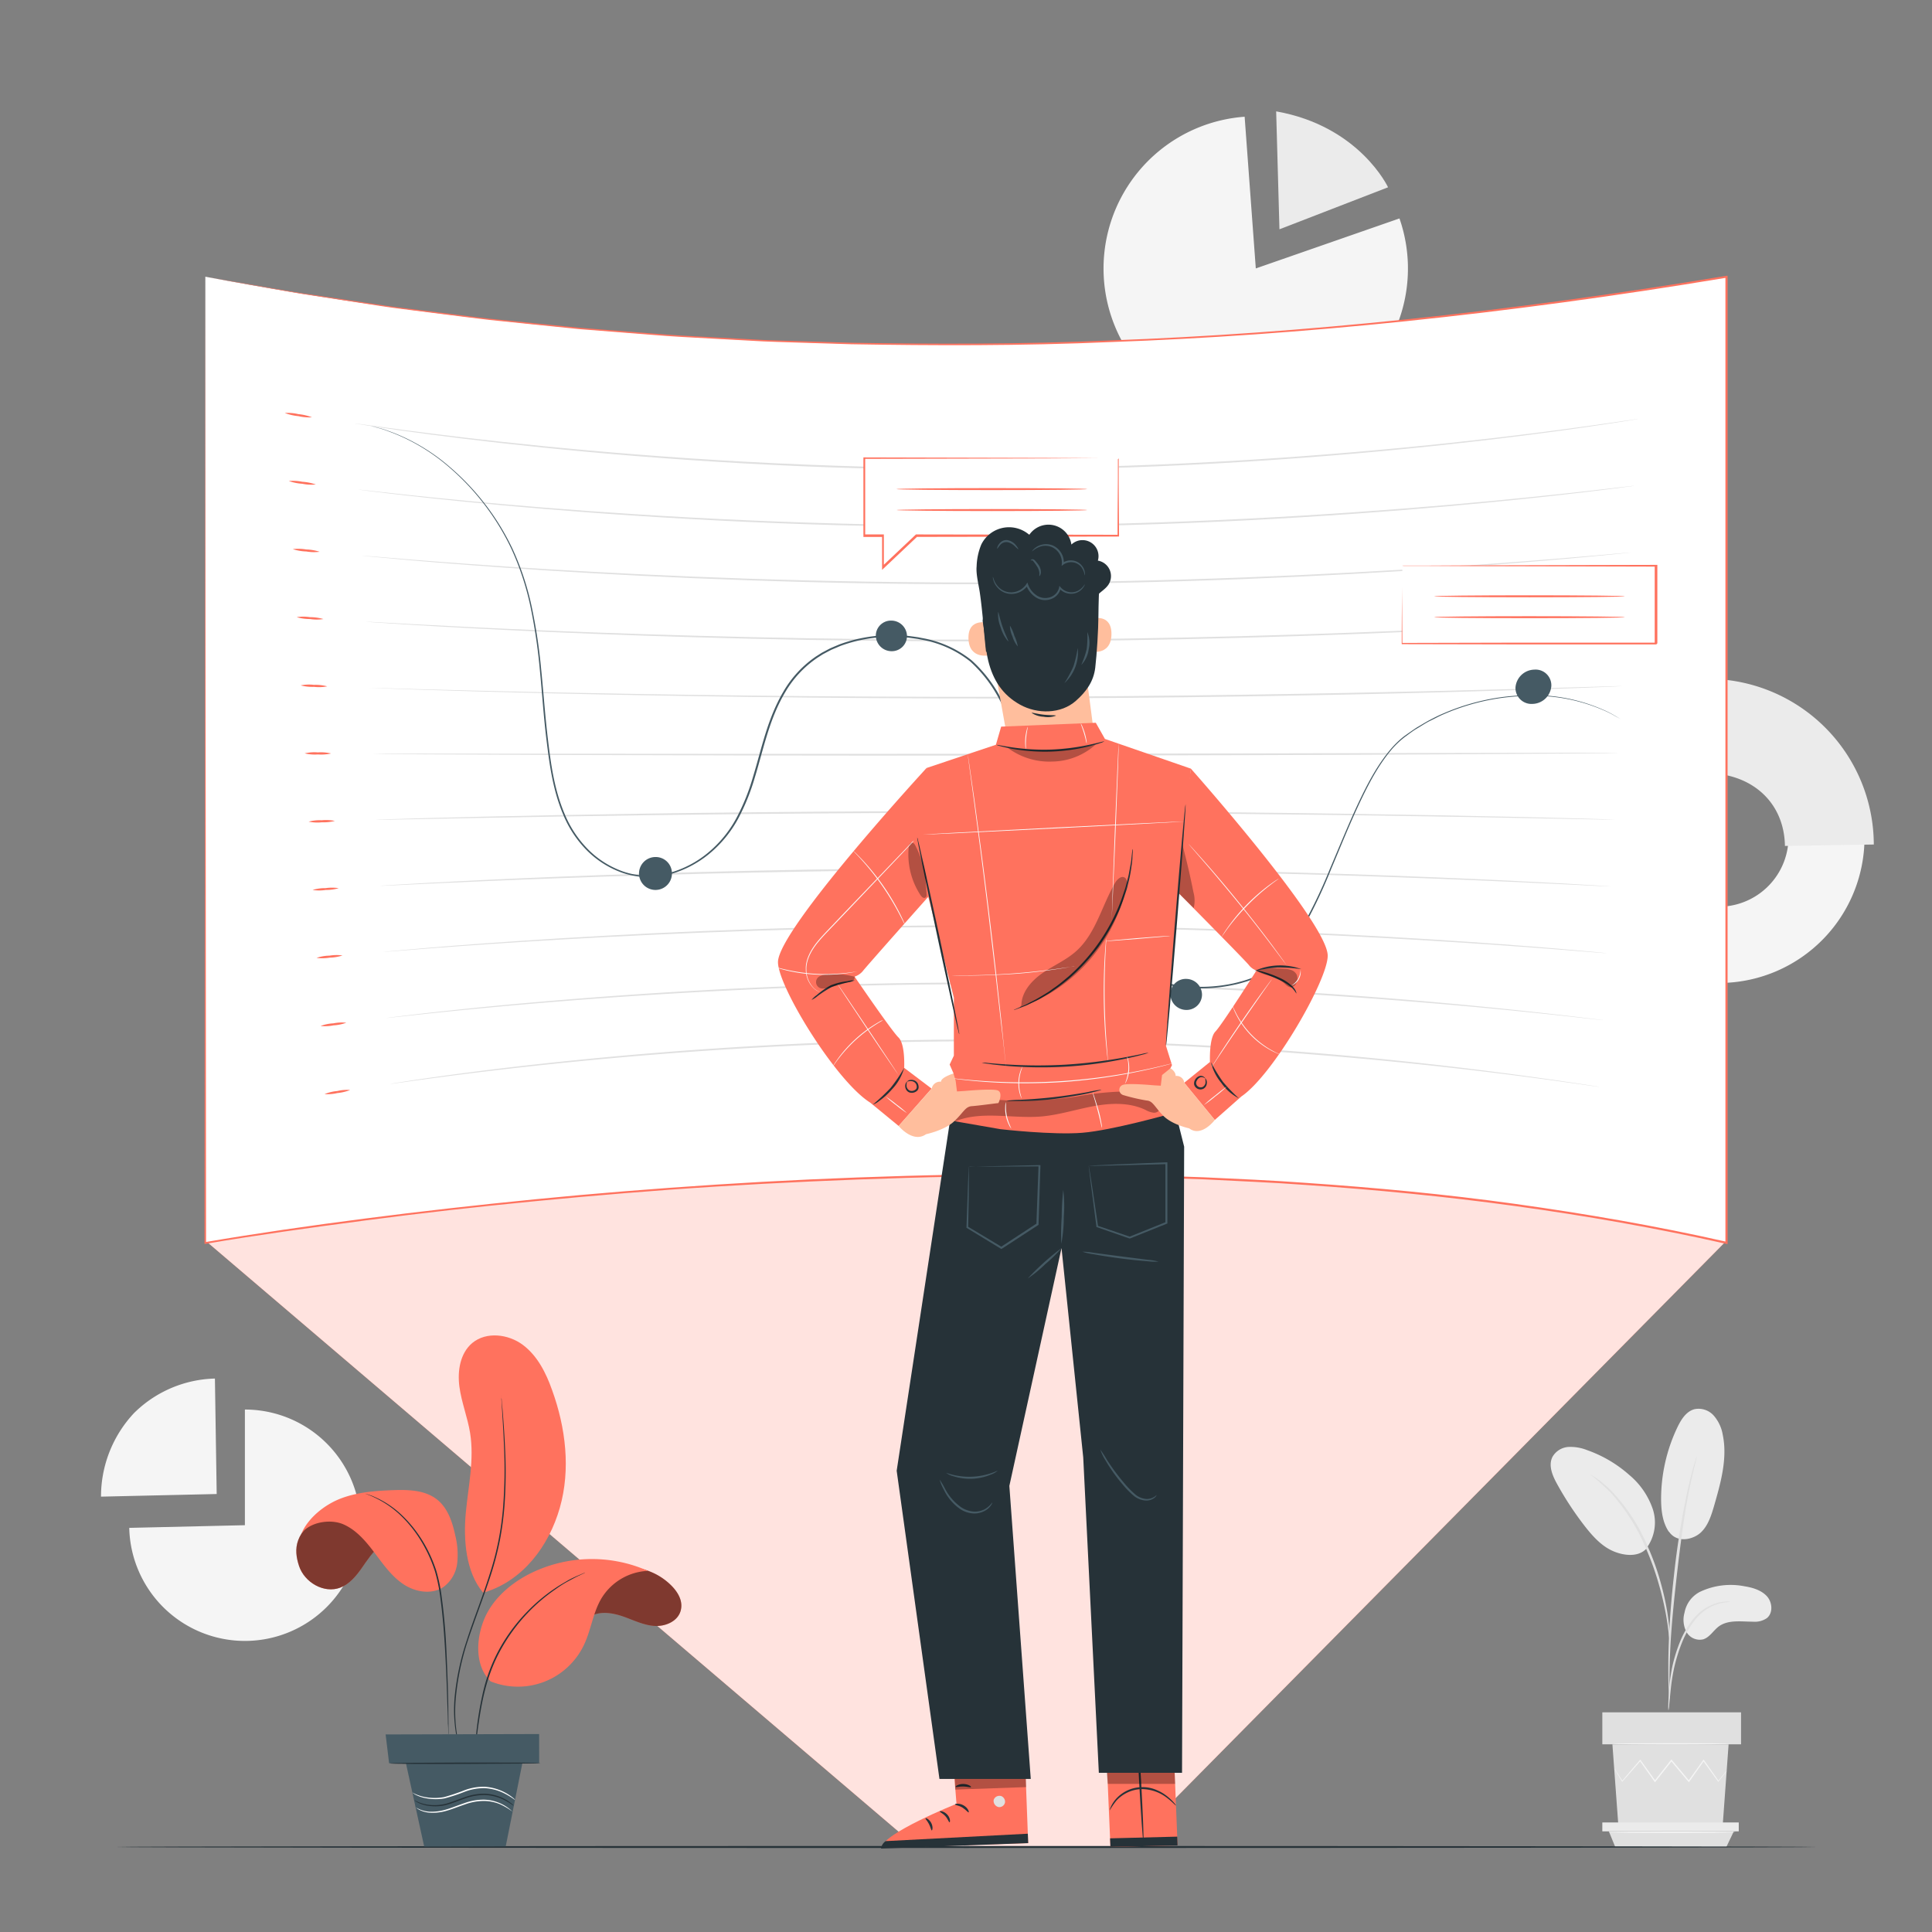 <svg xmlns="http://www.w3.org/2000/svg" viewBox="0 0 500 500"><rect x="0" y="0" width="500" height="500" fill="#808080" stroke="none"/><g id="freepik--background-complete--inject-106"><path d="M325,69.47l37.18-12.94a39.39,39.39,0,1,1-40.07-26.32Z" style="fill:#f5f5f5"></path><path d="M330.27,28.82l.85,30.52,28.11-10.87S351.86,32.64,330.27,28.82Z" style="fill:#ebebeb"></path><path d="M63.38,394.72V364.79a29.94,29.94,0,1,1-29.93,30.62Z" style="fill:#f5f5f5"></path><path d="M56.08,386.65l-29.94.68a31.62,31.62,0,0,1,8.48-21.56,30.8,30.8,0,0,1,21-9Z" style="fill:#f5f5f5"></path><path d="M440,411.94a18.57,18.57,0,0,1,11.54-1.4c2.1.34,4.28,1,5.71,2.54s1.69,4.35,0,5.7a5.5,5.5,0,0,1-3.59.91c-3.05,0-6.44-.57-8.88,1.26-1.39,1.05-2.31,2.79-4,3.31a3.94,3.94,0,0,1-4.33-1.93,6.74,6.74,0,0,1-.49-5A7.57,7.57,0,0,1,440,411.94Z" style="fill:#ebebeb"></path><path d="M431.94,396.41c2.14,3.07,6.32,2,8.25.18s2.75-4.58,3.5-7.17c1.7-5.91,3.41-12.11,2.15-18.13a10.07,10.07,0,0,0-2.32-4.93,5.26,5.26,0,0,0-5-1.66c-2.11.56-3.41,2.62-4.36,4.58a43.16,43.16,0,0,0-4.27,18.55c0,3,.34,6.12,2,8.58" style="fill:#ebebeb"></path><path d="M426,400.81a11.17,11.17,0,0,0,1.74-10.26,19.83,19.83,0,0,0-6.08-8.83,32.86,32.86,0,0,0-10.89-6.42,11.67,11.67,0,0,0-4.9-.83A5.15,5.15,0,0,0,401.8,377c-1.15,2.19-.05,4.84,1.14,7a83.48,83.48,0,0,0,7.15,10.9c2.15,2.76,4.6,5.49,7.87,6.73s6.66,1.11,8.39-1.16" style="fill:#ebebeb"></path><path d="M431.79,442.67a6.65,6.65,0,0,0,.2-1.4c.09-1,.22-2.28.37-3.8a54.34,54.34,0,0,1,.85-5.58,43,43,0,0,1,2-6.58,24.24,24.24,0,0,1,3.36-5.95,12.61,12.61,0,0,1,4.25-3.54,11.74,11.74,0,0,1,3.58-1.11,6.62,6.62,0,0,0,1.39-.2,6.22,6.22,0,0,0-1.42,0,10.66,10.66,0,0,0-3.73,1,12.52,12.52,0,0,0-4.48,3.56,23.52,23.52,0,0,0-3.48,6.08,40.26,40.26,0,0,0-2,6.69,48.28,48.28,0,0,0-.74,5.64c-.12,1.62-.17,2.93-.19,3.83A6.49,6.49,0,0,0,431.79,442.67Z" style="fill:#e0e0e0"></path><path d="M432.05,439.74a2.27,2.27,0,0,0,0-.64v-1.85c0-1.61,0-3.93.08-6.8.14-5.73.63-11.9,1.59-20.6.9-8.18,2.11-17.71,3.39-23.9.28-1.4.55-2.67.81-3.78s.46-2.07.67-2.85.32-1.32.43-1.79a2.84,2.84,0,0,0,.11-.64,2.72,2.72,0,0,0-.22.6l-.54,1.78c-.24.76-.48,1.72-.76,2.82s-.6,2.37-.9,3.78A210.91,210.91,0,0,0,433.19,408c-1,8.72-1.39,16.66-1.43,22.41,0,2.87,0,5.2.1,6.8.05.75.09,1.36.12,1.85A3,3,0,0,0,432.05,439.74Z" style="fill:#e0e0e0"></path><path d="M432.09,424.43a11.43,11.43,0,0,0,0-1.93c-.07-1.24-.24-3-.59-5.23a69.38,69.38,0,0,0-1.7-7.63,64.72,64.72,0,0,0-3.19-9,48.16,48.16,0,0,0-9.36-14.57A22.19,22.19,0,0,0,415,384c-.33-.29-.63-.57-.94-.8l-.85-.59a13.27,13.27,0,0,0-1.63-1,57.66,57.66,0,0,1,5.33,4.76,50.59,50.59,0,0,1,9.13,14.52,72.38,72.38,0,0,1,3.21,8.94c.83,2.8,1.39,5.38,1.81,7.55s.63,4,.77,5.18A12.28,12.28,0,0,0,432.09,424.43Z" style="fill:#e0e0e0"></path><polygon points="417.29 451.44 418.83 472.46 445.83 472.46 447.36 451.44 417.29 451.44" style="fill:#e0e0e0"></polygon><rect x="414.68" y="443.15" width="35.9" height="8.28" style="fill:#e0e0e0"></rect><polygon points="414.68 471.65 414.68 473.95 416.37 473.95 449.99 473.95 449.99 471.65 414.68 471.65" style="fill:#ebebeb"></polygon><polygon points="418.02 477.99 416.37 473.95 448.71 473.95 446.78 477.99 418.02 477.99" style="fill:#e0e0e0"></polygon><path d="M446.86,458.31s0,.07-.12.19l-.41.54-1.57,2-.07.09-.07-.09-3.86-5.35H441l-3.8,5.39-.12.17-.14-.16-4.51-5.37h.26l-.25.31-4,5.06-.14.17-.12-.18-3.81-5.39h.22l-4.68,5.35-.09.09-.06-.11-1.47-2.46-.38-.66a1,1,0,0,1-.11-.23s.06.06.16.21l.41.63,1.54,2.42h-.14c1.2-1.41,2.76-3.25,4.61-5.41l.12-.14.1.15,3.84,5.36h-.26l4-5.07c.08-.11.17-.21.25-.31l.13-.16.13.15,4.5,5.38h-.25l3.84-5.36.11-.15.11.15c1.52,2.18,2.82,4,3.78,5.41h-.13l1.63-2,.44-.51Z" style="fill:#f5f5f5"></path><path d="M447.74,451.3c0,.09-6.77.17-15.11.17s-15.11-.08-15.11-.17,6.76-.17,15.11-.17S447.74,451.21,447.74,451.3Z" style="fill:#f5f5f5"></path><path d="M449.1,474.18c0,.09-7.35.17-16.42.17s-16.42-.08-16.42-.17,7.35-.17,16.42-.17S449.1,474.09,449.1,474.18Z" style="fill:#f5f5f5"></path><path d="M407.22,217.17a37.66,37.66,0,1,1,38.25,37.22A37.78,37.78,0,0,1,407.22,217.17Zm55.65-.9a18,18,0,1,0-17.71,18.38A18.06,18.06,0,0,0,462.87,216.27Z" style="fill:#f5f5f5"></path><path d="M407.22,217.17a37.78,37.78,0,0,1,37-38.43l.32,19.74a18.09,18.09,0,0,0,.58,36.17l.31,19.74A37.78,37.78,0,0,1,407.22,217.17Z" style="fill:#e0e0e0"></path><path d="M440.88,175.7a43,43,0,0,1,44.06,42.86l-23,.37c-.19-11.67-9.07-19-20.68-18.82Z" style="fill:#ebebeb"></path></g><g id="freepik--Screen--inject-106"><path d="M53.14,321.05,237.08,477.89h54.77l155-156.84S286.29,281.54,53.14,321.05Z" style="fill:#FF725E"></path><path d="M53.14,321.05,237.08,477.89h54.77l155-156.84S286.29,281.54,53.14,321.05Z" style="fill:#fff;opacity:0.8"></path><path d="M53.14,71.61v250s221.27-39.5,393.72,0v-250C312.4,94.34,181.23,95.76,53.14,71.61Z" style="fill:#fff"></path><path d="M53.14,71.61l7.34,1.26,9,1.56c3.57.61,7.71,1.39,12.39,2l15.65,2.34c1.43.21,2.9.45,4.4.64l4.61.58,9.78,1.22c3.39.41,6.9.9,10.54,1.29l11.28,1.14,12,1.2,12.72,1c4.36.31,8.82.73,13.4,1l14.09.76,7.28.39c2.46.12,4.94.16,7.45.25l15.37.47c20.91.33,43.48.43,67.45-.63,48-1.75,101.6-7.14,158.93-16.71l.28,0v.28c0,76.85,0,161.33,0,250v.32l-.32-.06h0c-18.28-4.13-36.58-7.3-54.74-9.8s-36.2-4.22-54-5.44c-8.91-.67-17.76-1-26.55-1.46l-13.13-.43c-4.36-.16-8.7-.17-13-.27-17.3-.24-34.31-.17-51,.33s-33,1.24-49,2.24-31.52,2.31-46.68,3.77-29.88,3.12-44.15,5-28.09,3.79-41.37,6.06l-.24,0v-.25c.13-152.83.21-248.31.21-250,0,1.67.08,97.15.2,250l-.24-.2c13.3-2.28,27.11-4.25,41.38-6.1s29-3.5,44.17-5,30.73-2.74,46.69-3.78,32.31-1.78,49-2.26,33.7-.58,51-.34c4.33.09,8.67.11,13,.26l13.13.44c8.79.42,17.65.78,26.56,1.45,17.82,1.22,35.88,2.9,54.05,5.43s36.49,5.68,54.79,9.82h0l-.32.25c0-88.65,0-173.13,0-250l.28.24c-57.35,9.56-111,14.92-159,16.64-24,1.05-46.56.93-67.47.58l-15.38-.48c-2.51-.09-5-.14-7.45-.26l-7.29-.4-14.09-.77c-4.58-.26-9-.68-13.4-1l-12.72-1-12-1.22-11.29-1.16c-3.64-.4-7.15-.89-10.53-1.3l-9.79-1.24-4.61-.59c-1.5-.2-3-.44-4.4-.65L81.85,76.62c-4.7-.66-8.8-1.45-12.36-2.07l-9-1.61Z" style="fill:#FF725E"></path><path d="M424,108.44c0-.06-73.95,13-166,13.16-92.1.56-166.22-12-166.17-12-.06-.36,74.05,12.08,166.18,11.53C350,121,424,108.08,424,108.44Z" style="fill:#e0e0e0"></path><path d="M423,125.72s-73.51,10.56-165.06,10.67c-91.57.46-165.25-9.69-165.21-9.67-.06-.32,73.63,9.69,165.21,9.23C349.46,135.82,423,125.4,423,125.72Z" style="fill:#e0e0e0"></path><path d="M422,143s-73.09,8.08-164.1,8.18c-91,.36-164.29-7.35-164.24-7.37-.07-.28,73.19,7.29,164.24,6.93C348.88,150.63,422,142.72,422,143Z" style="fill:#e0e0e0"></path><path d="M420.94,160.28c0,.06-72.66,5.61-163.13,5.69-90.5.26-163.33-5-163.28-5.07-.06-.24,72.76,4.89,163.28,4.63C348.3,165.44,421,160,420.94,160.28Z" style="fill:#e0e0e0"></path><path d="M419.94,177.56c0,.11-72.23,3.14-162.17,3.2S95.41,178.09,95.45,178s72.34,2.49,162.32,2.33S420,177.36,419.94,177.56Z" style="fill:#e0e0e0"></path><path d="M418.93,194.84c0,.15-71.8.67-161.2.71s-161.4-.33-161.36-.47,71.91.09,161.36,0S419,194.69,418.93,194.84Z" style="fill:#e0e0e0"></path><path d="M417.93,212.13c0,.18-71.37-1.81-160.24-1.79s-160.44,2-160.39,1.83,71.47-2.31,160.39-2.27S418,212,417.93,212.13Z" style="fill:#e0e0e0"></path><path d="M416.92,229.41c0,.23-70.94-4.29-159.27-4.28s-159.47,4.34-159.43,4.12c-.06-.07,71-4.71,159.43-4.56C346,224.67,417,229.34,416.92,229.41Z" style="fill:#e0e0e0"></path><path d="M415.92,246.69c0,.27-70.52-6.76-158.32-6.77-87.83-.24-158.5,6.68-158.46,6.42-.06,0,70.62-7.11,158.46-6.86C345.42,239.48,416,246.66,415.92,246.69Z" style="fill:#e0e0e0"></path><path d="M414.91,264c0,.31-70.08-9.24-157.35-9.27-87.29-.34-157.54,9-157.5,8.71-.06,0,70.19-9.5,157.5-9.15A1283.47,1283.47,0,0,1,414.91,264Z" style="fill:#e0e0e0"></path><path d="M413.9,281.26c0,.36-69.65-11.71-156.38-11.76-86.76-.44-156.57,11.35-156.53,11-.06,0,69.75-11.9,156.53-11.46A1024.14,1024.14,0,0,1,413.9,281.26Z" style="fill:#e0e0e0"></path><path d="M419.44,186.1l-1.23-.66a27.87,27.87,0,0,0-3.66-1.82,44.91,44.91,0,0,0-15.52-3.5,59.62,59.62,0,0,0-11.8.71,57.13,57.13,0,0,0-13.58,4c-1.18.49-2.3,1.13-3.48,1.69s-2.27,1.33-3.43,2-2.22,1.53-3.33,2.33a23.79,23.79,0,0,0-3,2.82c-3.6,4.15-6.23,9.19-8.7,14.46s-4.73,10.9-7.17,16.68A131.27,131.27,0,0,1,336,242.36a34.05,34.05,0,0,1-6.56,8,16.44,16.44,0,0,1-4.7,2.86c-.89.31-1.75.7-2.68.94a27.79,27.79,0,0,1-2.79.72,40.26,40.26,0,0,1-11.8.77A43.64,43.64,0,0,1,295.64,253a33.73,33.73,0,0,1-10.4-6.19,11.57,11.57,0,0,1-1.06-1l-1-1.09c-.59-.78-1.25-1.52-1.78-2.33a42.09,42.09,0,0,1-3-5c-3.52-6.89-5.75-14.31-7.94-21.82s-4.16-15.22-6.83-22.87a83.66,83.66,0,0,0-4.8-11.32,35.17,35.17,0,0,0-7.74-10.19,28.09,28.09,0,0,0-12.65-5.65l-.88-.18-.89-.12-1.78-.24c-1.2-.07-2.4-.21-3.59-.18a39,39,0,0,0-7.1.55,38.21,38.21,0,0,0-6.7,1.8c-.53.21-1,.44-1.56.66l-.78.33-.73.38-1.47.78-1.38.88a27.48,27.48,0,0,0-8.4,9c-4.11,6.94-5.58,14.65-7.83,22a55.74,55.74,0,0,1-4.3,10.65,30.92,30.92,0,0,1-7.36,9,27.42,27.42,0,0,1-10.65,5.5,21,21,0,0,1-11.9-.45,24.42,24.42,0,0,1-9.51-6.08,28.79,28.79,0,0,1-5.84-8.92c-2.74-6.43-3.58-13.1-4.36-19.4s-1.15-12.43-1.73-18.23a141.63,141.63,0,0,0-2.48-16.57,71.79,71.79,0,0,0-4.83-14.57,63.86,63.86,0,0,0-15.83-20.94,50.43,50.43,0,0,0-14.94-9.16c-.94-.34-1.76-.67-2.48-.91l-1.82-.5-1.48-.43,1.48.38,1.83.48c.72.23,1.55.55,2.5.89a50.23,50.23,0,0,1,15,9.12,64.16,64.16,0,0,1,16,21,71.42,71.42,0,0,1,4.88,14.61,140.52,140.52,0,0,1,2.53,16.6c.59,5.81,1,11.9,1.76,18.21s1.64,12.94,4.36,19.29a28.57,28.57,0,0,0,5.76,8.79,24.05,24.05,0,0,0,9.35,6,20.39,20.39,0,0,0,11.62.44,26.8,26.8,0,0,0,10.44-5.41,30.25,30.25,0,0,0,7.25-8.91,54.83,54.83,0,0,0,4.26-10.58c2.24-7.29,3.7-15,7.85-22.06a27.89,27.89,0,0,1,8.53-9.19l1.4-.89,1.5-.8.75-.39.79-.34,1.59-.67a38.93,38.93,0,0,1,14-2.38c1.22,0,2.44.11,3.65.18.61.07,1.21.16,1.82.24l.9.13.9.18a28.45,28.45,0,0,1,12.9,5.77,35.28,35.28,0,0,1,7.85,10.32,84.94,84.94,0,0,1,4.82,11.37c2.67,7.68,4.66,15.38,6.82,22.9s4.41,14.91,7.9,21.75a41.71,41.71,0,0,0,3,4.93c.53.81,1.18,1.54,1.76,2.3l1,1.07a11.24,11.24,0,0,0,1,1,33.43,33.43,0,0,0,10.23,6.09,42.94,42.94,0,0,0,11.71,2.65,40,40,0,0,0,11.66-.76c3.7-.84,7.34-2.06,10-4.41a33.9,33.9,0,0,0,6.49-7.93,130.68,130.68,0,0,0,8.56-17.45c2.45-5.76,4.72-11.38,7.2-16.67s5.14-10.33,8.79-14.52a24.57,24.57,0,0,1,3-2.86q1.68-1.21,3.36-2.34c1.17-.67,2.29-1.39,3.46-2s2.32-1.2,3.51-1.69a57.46,57.46,0,0,1,13.66-4,59.25,59.25,0,0,1,11.86-.67,44.5,44.5,0,0,1,15.54,3.6,27.18,27.18,0,0,1,3.64,1.86C419,185.85,419.44,186.1,419.44,186.1Z" style="fill:#455a64"></path><path d="M311.08,257.52a4,4,0,0,1-4.19,3.85,4.14,4.14,0,0,1-4-4.17,4,4,0,0,1,4.19-3.86A4.12,4.12,0,0,1,311.08,257.52Z" style="fill:#455a64"></path><path d="M234.73,164.61a3.93,3.93,0,0,1-4,3.92,4.09,4.09,0,0,1-4.07-4,3.92,3.92,0,0,1,4-3.92A4.08,4.08,0,0,1,234.73,164.61Z" style="fill:#455a64"></path><path d="M401.48,177.58a5,5,0,0,1-4.87,4.59,4.13,4.13,0,0,1-4.4-4.29,5,5,0,0,1,4.86-4.58A4.07,4.07,0,0,1,401.48,177.58Z" style="fill:#455a64"></path><path d="M173.89,225.8a4.26,4.26,0,1,1-4.39-4A4.2,4.2,0,0,1,173.89,225.8Z" style="fill:#455a64"></path><path d="M80.74,108a12.06,12.06,0,0,1-3.5-.3,13.21,13.21,0,0,1-3.53-.82,11.65,11.65,0,0,1,3.5.3A13.21,13.21,0,0,1,80.74,108Z" style="fill:#FF725E"></path><path d="M81.73,125.38a11.2,11.2,0,0,1-3.48-.18,12.59,12.59,0,0,1-3.51-.72,12.05,12.05,0,0,1,3.48.2A13.48,13.48,0,0,1,81.73,125.38Z" style="fill:#FF725E"></path><path d="M82.72,142.8a11.64,11.64,0,0,1-3.46-.08,12.12,12.12,0,0,1-3.49-.61,11.83,11.83,0,0,1,3.46.09A12.53,12.53,0,0,1,82.72,142.8Z" style="fill:#FF725E"></path><path d="M83.7,160.21a11.05,11.05,0,0,1-3.44,0,12.1,12.1,0,0,1-3.47-.49,11.05,11.05,0,0,1,3.44,0A12.52,12.52,0,0,1,83.7,160.21Z" style="fill:#FF725E"></path><path d="M84.69,177.63a11.5,11.5,0,0,1-3.42.13,11.8,11.8,0,0,1-3.45-.38,10.92,10.92,0,0,1,3.42-.14A11.6,11.6,0,0,1,84.69,177.63Z" style="fill:#FF725E"></path><path d="M85.68,195a11.69,11.69,0,0,1-3.4.25,11.35,11.35,0,0,1-3.43-.28,10.82,10.82,0,0,1,3.4-.25A11.4,11.4,0,0,1,85.68,195Z" style="fill:#FF725E"></path><path d="M86.66,212.45a11.5,11.5,0,0,1-3.38.36,11.09,11.09,0,0,1-3.4-.17,11.07,11.07,0,0,1,3.37-.36A11.48,11.48,0,0,1,86.66,212.45Z" style="fill:#FF725E"></path><path d="M87.65,229.86a11.34,11.34,0,0,1-3.36.46,10.82,10.82,0,0,1-3.39,0,10.86,10.86,0,0,1,3.36-.47A11.37,11.37,0,0,1,87.65,229.86Z" style="fill:#FF725E"></path><path d="M88.64,247.27a11.43,11.43,0,0,1-3.34.57,11,11,0,0,1-3.37.06,10.79,10.79,0,0,1,3.34-.58A11.21,11.21,0,0,1,88.64,247.27Z" style="fill:#FF725E"></path><path d="M89.62,264.68a11.26,11.26,0,0,1-3.31.68,10.92,10.92,0,0,1-3.35.17,10.74,10.74,0,0,1,3.32-.69A11,11,0,0,1,89.62,264.68Z" style="fill:#FF725E"></path><path d="M90.61,282.09a11.85,11.85,0,0,1-3.3.79,11.18,11.18,0,0,1-3.32.28,10.79,10.79,0,0,1,3.29-.8A10.64,10.64,0,0,1,90.61,282.09Z" style="fill:#FF725E"></path><polygon points="289.52 118.64 223.78 118.64 223.78 138.71 228.61 138.71 228.61 146.9 237.28 138.71 289.52 138.71 289.52 118.64" style="fill:#fff"></polygon><path d="M289.52,118.64s0,.11,0,.33,0,.58,0,1c0,.91,0,2.23,0,3.93,0,3.47.05,8.5.09,14.8v.16h-.16l-52.24.09.17-.07-8.66,8.19-.44.42v-8.79l.26.26h-5.09v-.26c0-7,0-13.73,0-20.07v-.25h.25l47.23.12,13.65.07,3.62,0,.93,0h.31l-.34,0h-1l-3.68,0-13.7.07-47.06.11.25-.25c0,6.34,0,13.08,0,20.07l-.26-.26h5.09v8.45l-.44-.19,8.67-8.19.07-.07h.11l52.24.09-.17.17c0-6.26.07-11.25.09-14.71,0-1.71,0-3,0-4,0-.44,0-.78,0-1A1.55,1.55,0,0,1,289.52,118.64Z" style="fill:#FF725E"></path><path d="M281.4,126.58c0,.14-11.07.26-24.72.26s-24.72-.12-24.72-.26,11.07-.26,24.72-.26S281.4,126.43,281.4,126.58Z" style="fill:#FF725E"></path><path d="M281.4,132c0,.14-11.07.26-24.72.26S232,132.13,232,132s11.07-.26,24.72-.26S281.4,131.85,281.4,132Z" style="fill:#FF725E"></path><polygon points="362.93 146.38 362.93 166.45 367.76 166.45 376.43 166.45 428.67 166.45 428.67 146.38 362.93 146.38" style="fill:#fff"></polygon><path d="M362.93,146.38h.31l.93,0,3.66,0,13.72-.07,47.12-.12h.25v.26c0,6.37,0,13.11,0,20.05-.52.53-.16.15-.28.27H409.36l-17.73,0-28.7-.06h-.17v-.16c0-6.32.07-11.35.09-14.82,0-1.69,0-3,0-3.92l0-1a2.06,2.06,0,0,1,0-.33s0,.13,0,.36l0,1c0,.93,0,2.25,0,4,0,3.45.05,8.44.09,14.72l-.16-.17,28.7-.07h37c-.11.11.28-.26-.24.25V146.39l.26.25-46.94-.12L368,146.45l-3.71,0-1,0A1.3,1.3,0,0,1,362.93,146.38Z" style="fill:#FF725E"></path><path d="M420.55,154.32c0,.14-11.07.26-24.72.26s-24.72-.12-24.72-.26,11.07-.26,24.72-.26S420.55,154.18,420.55,154.32Z" style="fill:#FF725E"></path><path d="M420.55,159.73c0,.15-11.07.26-24.72.26s-24.72-.11-24.72-.26,11.07-.26,24.72-.26S420.55,159.59,420.55,159.73Z" style="fill:#FF725E"></path></g><g id="freepik--Floor--inject-106"><path d="M470.29,478c0,.15-98.59.26-220.18.26s-220.2-.11-220.2-.26,98.57-.26,220.2-.26S470.29,477.85,470.29,478Z" style="fill:#263238"></path></g><g id="freepik--Plant--inject-106"><path d="M148.75,424.06c.73-2.55,2.3-5,4.73-6.07s5.47-.48,8.06.45,5.14,2.19,7.9,2.35,5.85-1.15,6.67-3.78-.73-5.11-2.6-6.9a16.3,16.3,0,0,0-26.71,6.48" style="fill:#FF725E"></path><g style="opacity:0.5"><path d="M148.75,424.06c.73-2.55,2.3-5,4.73-6.07s5.47-.48,8.06.45,5.14,2.19,7.9,2.35,5.85-1.15,6.67-3.78-.73-5.11-2.6-6.9a16.3,16.3,0,0,0-26.71,6.48"></path></g><path d="M127,435.17c-4-3.83-3.86-10.51-1.86-15.7s6.39-9.2,11.29-11.84a35.86,35.86,0,0,1,31.25-1.09,14.83,14.83,0,0,0-12,7.07c-2.21,3.68-2.69,8.15-4.51,12a18.92,18.92,0,0,1-24.2,9.53" style="fill:#FF725E"></path><path d="M125,412.13c-4.48-5.27-5.1-13.74-4.45-20.63s2.22-13.82,1.11-20.65c-.65-4.05-2.23-7.91-2.77-12s.2-8.66,3.34-11.29c3.62-3,9.32-2.32,13.09.5s6,7.26,7.56,11.69c3.53,9.73,4.84,20.52,2,30.47s-9.58,18.85-19.48,21.87" style="fill:#FF725E"></path><path d="M122.93,455.43a4,4,0,0,1,0-.6c0-.4,0-1,0-1.75.06-1.51.2-3.7.53-6.39a86,86,0,0,1,1.69-9.37,43.13,43.13,0,0,1,4.25-10.84,44.88,44.88,0,0,1,7-9.35,44.31,44.31,0,0,1,7.3-6.11c1.12-.77,2.19-1.36,3.12-1.91s1.79-.91,2.47-1.24l1.61-.68a5.31,5.31,0,0,1,.56-.22,2.8,2.8,0,0,1-.54.29l-1.57.74c-.67.35-1.49.78-2.43,1.29s-2,1.17-3.07,1.95a45.57,45.57,0,0,0-7.21,6.12,46.19,46.19,0,0,0-6.88,9.3c-4.09,7.2-5.2,14.76-6,20.06-.37,2.68-.55,4.86-.64,6.37,0,.73-.08,1.31-.1,1.74A4.59,4.59,0,0,1,122.93,455.43Z" style="fill:#263238"></path><path d="M84.21,391.4c-8.26,5-8.22,9.56-6.83,13.84s6.48,7.25,10.68,5.64c2.38-.92,4.1-3,5.56-5.07s2.85-4.31,4.91-5.81,5-2.07,7.12-.6" style="fill:#FF725E"></path><g style="opacity:0.5"><path d="M84.21,391.4c-8.26,5-8.22,9.56-6.83,13.84s6.48,7.25,10.68,5.64c2.38-.92,4.1-3,5.56-5.07s2.85-4.31,4.91-5.81,5-2.07,7.12-.6"></path></g><path d="M78,396.89c2.16-3,7.5-3.87,10.88-2.39s5.85,4.44,8.07,7.38,4.38,6.06,7.45,8.11,7.35,2.78,10.4.7a8.91,8.91,0,0,0,3.52-6.12,20.41,20.41,0,0,0-.5-7.21c-.74-3.47-1.94-7.09-4.72-9.29-3.1-2.45-7.4-2.56-11.35-2.42-4.53.16-9.12.51-13.37,2.09s-8.58,5-10.38,9.15" style="fill:#FF725E"></path><path d="M116,448.83a.76.76,0,0,1,0-.19c0-.14,0-.31,0-.53,0-.5,0-1.18-.08-2.05,0-1.82-.13-4.39-.23-7.55s-.25-7-.49-11.19-.57-8.84-1.22-13.65a44.27,44.27,0,0,0-1.39-6.93,35.22,35.22,0,0,0-2.55-6.06,33.94,33.94,0,0,0-3.21-5,32.3,32.3,0,0,0-3.5-3.83,25.53,25.53,0,0,0-6.2-4.2c-.41-.19-.76-.37-1.07-.5l-.81-.31-.5-.2c-.11,0-.17-.07-.16-.08l.17.05.51.16.83.28c.32.12.68.29,1.09.47a24.5,24.5,0,0,1,6.32,4.14,32.59,32.59,0,0,1,3.56,3.83,34.47,34.47,0,0,1,3.27,5,35.52,35.52,0,0,1,2.6,6.11,44.36,44.36,0,0,1,1.41,7c.65,4.83,1,9.47,1.19,13.68s.33,8,.41,11.2.1,5.77.12,7.55v2.59A.76.76,0,0,1,116,448.83Z" style="fill:#263238"></path><path d="M119,452.56a23.54,23.54,0,0,1-.92-3.55,37,37,0,0,1-.4-10,65.88,65.88,0,0,1,3.12-14.49c1.68-5.33,4-11,5.93-17.15a74.61,74.61,0,0,0,3.5-17.72,127.66,127.66,0,0,0,.23-14.79c-.15-4.21-.39-7.62-.53-10-.07-1.16-.13-2.07-.17-2.71,0-.3,0-.53,0-.71a.73.73,0,0,1,0-.24,2.26,2.26,0,0,1,0,.24c0,.18,0,.41.07.7,0,.64.13,1.55.23,2.71.19,2.35.46,5.75.65,10a122.5,122.5,0,0,1-.15,14.83,80.11,80.11,0,0,1-1.14,8.69,78.31,78.31,0,0,1-2.35,9.11c-2,6.15-4.26,11.84-6,17.14A67.14,67.14,0,0,0,118,439.05a38.45,38.45,0,0,0,.28,9.93c.21,1.16.4,2.06.56,2.65l.17.69A1.52,1.52,0,0,1,119,452.56Z" style="fill:#263238"></path><polygon points="139.54 456.25 100.7 456.34 99.8 448.87 139.53 448.77 139.54 456.25" style="fill:#455a64"></polygon><polygon points="104.87 455.48 109.78 477.89 130.88 477.84 135.37 455.4 104.87 455.48" style="fill:#455a64"></polygon><path d="M139.54,456.25c0,.1-8.54.18-19.07.17s-19.07-.09-19.07-.19,8.54-.18,19.07-.18S139.54,456.14,139.54,456.25Z" style="fill:#455a64"></path><path d="M132.9,467.33a16.13,16.13,0,0,0-3.42-1.95,12.18,12.18,0,0,0-4.16-.83,14.91,14.91,0,0,0-5.12.95c-1.76.61-3.42,1.31-5,1.7a12,12,0,0,1-4.35.14,8.8,8.8,0,0,1-2.79-.88,4.34,4.34,0,0,1-.68-.43q-.22-.16-.21-.18s.33.19,1,.48a9.68,9.68,0,0,0,2.77.75,12.28,12.28,0,0,0,4.24-.22c1.55-.39,3.2-1.1,5-1.71a14.63,14.63,0,0,1,5.23-.94,12,12,0,0,1,4.26.93,10.89,10.89,0,0,1,2.53,1.47,5.74,5.74,0,0,1,.61.52C132.85,467.25,132.91,467.32,132.9,467.33Z" style="fill:#263238"></path><path d="M132.61,468.83a17.15,17.15,0,0,0-3.29-1.93,11.1,11.1,0,0,0-4-.81,14.36,14.36,0,0,0-5,.9c-1.71.57-3.31,1.24-4.84,1.66a12.61,12.61,0,0,1-4.18.48,7,7,0,0,1-2.74-.73,4.69,4.69,0,0,1-.66-.41c-.14-.11-.21-.17-.2-.18s.32.19.92.46a7.61,7.61,0,0,0,2.69.6,13.1,13.1,0,0,0,4.08-.55c1.5-.43,3.09-1.1,4.82-1.68a14.36,14.36,0,0,1,5.07-.89,11,11,0,0,1,6.53,2.37,6.15,6.15,0,0,1,.58.51C132.56,468.75,132.62,468.82,132.61,468.83Z" style="fill:#fff"></path><path d="M133.29,465.84a18.53,18.53,0,0,0-3.52-2.06,12.82,12.82,0,0,0-4.27-1,13.75,13.75,0,0,0-5.27.94,45.71,45.71,0,0,1-5.21,1.71,13.26,13.26,0,0,1-4.49,0,9.87,9.87,0,0,1-2.89-.9,4.93,4.93,0,0,1-.7-.44c-.16-.11-.23-.17-.22-.18s.34.2,1,.49a11,11,0,0,0,2.87.77,13.3,13.3,0,0,0,4.38-.09,53.92,53.92,0,0,0,5.16-1.73,13.72,13.72,0,0,1,5.41-.93,13,13,0,0,1,7,2.67,7.45,7.45,0,0,1,.62.53A1.17,1.17,0,0,1,133.29,465.84Z" style="fill:#fff"></path><path d="M139.89,456.28c0,.1-8.74.2-19.52.23s-19.51,0-19.51-.14,8.73-.21,19.51-.23S139.89,456.17,139.89,456.28Z" style="fill:#263238"></path></g><g id="freepik--Character--inject-106"><polygon points="286.01 445.79 287.38 477.98 304.76 477.59 303.46 445.34 286.01 445.79" style="fill:#FF725E"></polygon><path d="M295.91,476.58c.15,0-.12-7.06-.6-15.75s-1-15.72-1.12-15.71.12,7.05.6,15.74S295.77,476.58,295.91,476.58Z" style="fill:#263238"></path><polygon points="287.29 475.76 304.67 475.32 304.76 477.59 287.38 477.98 287.29 475.76" style="fill:#263238"></polygon><path d="M304.35,467.28a2.61,2.61,0,0,0-.48-.68,11.9,11.9,0,0,0-1.63-1.58,11.34,11.34,0,0,0-2.89-1.75,9,9,0,0,0-4.09-.75,9.15,9.15,0,0,0-6.63,3.26,8,8,0,0,0-1.19,1.94,2.27,2.27,0,0,0-.24.8,19,19,0,0,1,1.71-2.5,9.24,9.24,0,0,1,6.38-3,10.72,10.72,0,0,1,6.73,2.27C303.52,466.43,304.28,467.35,304.35,467.28Z" style="fill:#263238"></path><g style="opacity:0.3"><polygon points="303.83 454.52 303.97 458.06 286.55 458.38 286.43 455.71 303.83 454.52"></polygon></g><polygon points="286.43 458.8 286.69 461.66 304.12 461.66 304 458.8 286.43 458.8" style="opacity:0.3"></polygon><path d="M246,447.28l1.54,19.55s-19.28,7.72-19.34,11.36L266.09,477l-1.15-30.56Z" style="fill:#FF725E"></path><path d="M258.93,464.76a1.57,1.57,0,0,1,1.16,1.74,1.5,1.5,0,0,1-1.71,1.16,1.65,1.65,0,0,1-1.22-1.84,1.56,1.56,0,0,1,1.92-1" style="fill:#e0e0e0"></path><path d="M266.09,477l-.09-2.44-36.8,1.92A2.91,2.91,0,0,0,228,478.4Z" style="fill:#263238"></path><path d="M247.16,467c0,.19,1,.23,1.9.79s1.47,1.33,1.63,1.25-.15-1.15-1.31-1.81S247.11,466.8,247.16,467Z" style="fill:#263238"></path><path d="M243.21,468.8c0,.19.79.47,1.46,1.23s.89,1.59,1.07,1.58.26-1.08-.59-2S243.21,468.62,243.21,468.8Z" style="fill:#263238"></path><path d="M241.14,473.71c.17,0,.39-.92-.13-1.92s-1.42-1.37-1.49-1.21.49.68.91,1.51S241,473.7,241.14,473.71Z" style="fill:#263238"></path><path d="M247.3,462.44c.09.17.94-.12,2-.1s1.89.33,2,.16-.73-.79-2-.81S247.21,462.3,247.3,462.44Z" style="fill:#263238"></path><path d="M246.44,458.25a3.48,3.48,0,0,0,1.92-.09,8.46,8.46,0,0,0,2-.7,11.14,11.14,0,0,0,1.08-.63,2.57,2.57,0,0,0,.56-.48.83.83,0,0,0,0-1,1.06,1.06,0,0,0-.84-.39,2.73,2.73,0,0,0-.71.13,6.59,6.59,0,0,0-1.18.46,6.87,6.87,0,0,0-1.72,1.24c-.85.86-1.12,1.57-1.06,1.6s.5-.54,1.37-1.26a7.86,7.86,0,0,1,1.67-1,7,7,0,0,1,1.09-.38c.4-.13.74-.14.85,0s0,.1,0,.22a1.89,1.89,0,0,1-.41.35,10.52,10.52,0,0,1-2.81,1.41A13.23,13.23,0,0,0,246.44,458.25Z" style="fill:#263238"></path><path d="M246.7,458.51a3.07,3.07,0,0,0,.42-1.87,6,6,0,0,0-.35-2.09,5.62,5.62,0,0,0-.54-1.14,1.57,1.57,0,0,0-1.26-.92.9.9,0,0,0-.78.57,3,3,0,0,0-.17.71,4.23,4.23,0,0,0,.06,1.29A4.42,4.42,0,0,0,245,457c.79,1,1.58,1.15,1.6,1.08s-.61-.43-1.23-1.35a4.42,4.42,0,0,1-.68-1.78,4.11,4.11,0,0,1,0-1.11c0-.41.18-.74.33-.71s.53.28.7.6a7,7,0,0,1,.52,1,6.82,6.82,0,0,1,.45,1.9C246.76,457.78,246.59,458.49,246.7,458.51Z" style="fill:#263238"></path><g style="opacity:0.3"><polygon points="265.43 458.16 265.55 462.5 247.21 463.15 247.07 459.21 265.43 458.16"></polygon></g><path d="M261.7,196.69l22.28-.28-2.48-19s1.52-.33,1.62-8.58.48-22.28.48-22.28h0a28.67,28.67,0,0,0-28.83,3.62l-1.22.94Z" style="fill:#ffbe9d"></path><path d="M256.13,161.29c-.14-.07-5.67-1.68-5.49,4s5.81,4.3,5.82,4.14S256.13,161.29,256.13,161.29Z" style="fill:#ffbe9d"></path><path d="M282.64,160.11c.14-.06,5.18-1.42,5,4.22s-5.81,4.3-5.82,4.14S282.64,160.11,282.64,160.11Z" style="fill:#ffbe9d"></path><path d="M254.3,160.66c.85,4.72.68,7.21,1.46,10.37,1.24,5,3.72,8.83,8.22,11.33s10.6,2.45,14.47-1c2.68-2.36,4.58-5,5-8.57s.8-9.84.82-13.42c.05-6.44.48-12.6.48-12.6l-18.41-3.33-10.48,6.23Z" style="fill:#263238"></path><path d="M273.29,185.21a5.92,5.92,0,0,1-3.22.28,6,6,0,0,1-3.09-1c.06-.14,1.42.29,3.15.47S273.27,185.06,273.29,185.21Z" style="fill:#263238"></path><path d="M255.19,168.7c-.54-4.85-.89-10.39-1.64-15.5-.29-1.92-1-4.69-.8-6.62a16,16,0,0,1,1.21-5.67,8,8,0,0,1,12.42-2.5,6,6,0,0,1,10.9,2.52,4.15,4.15,0,0,1,6.85,4.16,4.06,4.06,0,0,1,2.74,6.21c-.86,1.31-2.39,2-3.33,3.29a4.7,4.7,0,0,0-.29,5.09" style="fill:#263238"></path><path d="M280.76,151.18a1.28,1.28,0,0,1-.2.53,3.82,3.82,0,0,1-1.07,1.21,3.9,3.9,0,0,1-2.4.75,4.06,4.06,0,0,1-2.95-1.38l.39-.11a3.86,3.86,0,0,1-2.46,2.83,4.4,4.4,0,0,1-4.15-.52,6.26,6.26,0,0,1-2.34-3.06l.45,0a5.2,5.2,0,0,1-4.17,2.28,4.77,4.77,0,0,1-3.51-1.43,4.87,4.87,0,0,1-1.27-2.16,2.09,2.09,0,0,1-.11-.89s.08.31.28.84a5.12,5.12,0,0,0,1.32,2,4.52,4.52,0,0,0,3.27,1.23,4.8,4.8,0,0,0,3.77-2.12l.27-.43.17.48a5.8,5.8,0,0,0,2.15,2.8,4,4,0,0,0,3.69.49,3.43,3.43,0,0,0,2.2-2.44l.08-.47.31.36a3.78,3.78,0,0,0,2.63,1.31,3.66,3.66,0,0,0,2.23-.61A5.15,5.15,0,0,0,280.76,151.18Z" style="fill:#455a64"></path><path d="M280.73,148.94a5,5,0,0,0-.79-2.05,3.32,3.32,0,0,0-1.93-1.3,3.52,3.52,0,0,0-2.81.53l-.45.33.05-.56a4.34,4.34,0,0,0-.19-1.62,4.4,4.4,0,0,0-2.27-2.63,4.29,4.29,0,0,0-2.87-.26,6.13,6.13,0,0,0-2.39,1.35,1.74,1.74,0,0,1,.46-.62,4.36,4.36,0,0,1,1.84-1.08,4.6,4.6,0,0,1,3.16.17,4.86,4.86,0,0,1,2.56,2.91,4.63,4.63,0,0,1,.2,1.83l-.4-.23a3.89,3.89,0,0,1,3.21-.55,3.57,3.57,0,0,1,2.1,1.54,3.49,3.49,0,0,1,.57,1.63A1.16,1.16,0,0,1,280.73,148.94Z" style="fill:#455a64"></path><path d="M269,149.11c-.07,0,0-.32,0-.78a3.65,3.65,0,0,0-.57-1.66,16.62,16.62,0,0,0-1.07-1.5c-.28-.29-.55-.09-.59-.12s0-.12.13-.22a.63.63,0,0,1,.69,0,3.9,3.9,0,0,1,.63.65,6.35,6.35,0,0,1,.65.87,3.11,3.11,0,0,1,.5,1.95C269.27,148.88,269,149.14,269,149.11Z" style="fill:#455a64"></path><path d="M258.07,142c-.06,0,0-.44.34-1a2.86,2.86,0,0,1,.84-.88,2.16,2.16,0,0,1,1.5-.33,3.55,3.55,0,0,1,2.23,1.4c.41.52.6.88.55.93s-.35-.24-.82-.68a3.92,3.92,0,0,0-2-1.14,2.16,2.16,0,0,0-2,.91C258.32,141.68,258.14,142,258.07,142Z" style="fill:#455a64"></path><path d="M260.93,166a9.3,9.3,0,0,1-1.94-3.6,9,9,0,0,1-.68-4c.15,0,.44,1.78,1.17,3.87S261.06,165.87,260.93,166Z" style="fill:#455a64"></path><path d="M263.4,167.3a6.88,6.88,0,0,1-1.36-2.56,6.74,6.74,0,0,1-.67-2.83,10.63,10.63,0,0,1,1.15,2.65A10.28,10.28,0,0,1,263.4,167.3Z" style="fill:#455a64"></path><path d="M278.91,167.69a10.74,10.74,0,0,1-3.44,9.1,30.82,30.82,0,0,0,2.33-4.33A31.34,31.34,0,0,0,278.91,167.69Z" style="fill:#455a64"></path><path d="M281.39,163.57a7.22,7.22,0,0,1,.36,4.47,7.12,7.12,0,0,1-1.92,4.05,24.22,24.22,0,0,0,1.41-4.14A25.65,25.65,0,0,0,281.39,163.57Z" style="fill:#455a64"></path><polyline points="274.72 323 280.34 377.19 284.38 458.8 305.91 458.8 306.46 296.76 303.61 285.42 245.87 290.01 232.06 380.63 243.13 460.39 266.76 460.39 261.22 384.55 274.72 323" style="fill:#263238"></polyline><path d="M274.72,323a33,33,0,0,1-4.19,4.14,32.15,32.15,0,0,1-4.55,3.73,65.29,65.29,0,0,1,8.74-7.87Z" style="fill:#455a64"></path><path d="M274.66,321.91a61.1,61.1,0,0,1,.11-7,63.58,63.58,0,0,1,.4-6.94,35.57,35.57,0,0,1,.14,7A36.4,36.4,0,0,1,274.66,321.91Z" style="fill:#455a64"></path><path d="M281.78,301.68a2.59,2.59,0,0,1,.35,0l1.06-.07,4.09-.2,14.6-.61h.24V301c0,4.56,0,9.71,0,15.16v.48l-.17.06-9.49,3.81-.09,0-.09,0-8.4-2.92-.13,0,0-.14c-.61-4.73-1.12-8.67-1.49-11.49-.16-1.32-.29-2.38-.39-3.16a9.24,9.24,0,0,1-.1-1.09,2.65,2.65,0,0,1,.07.31c0,.24.08.52.14.86.13.79.3,1.86.51,3.2.42,2.78,1,6.66,1.7,11.31l-.15-.18,8.42,2.86h-.17l9.48-3.82-.16.24v-.29c0-5.45,0-10.6,0-15.16l.25.24-14.44.36-4.15.08h-1.12A2,2,0,0,1,281.78,301.68Z" style="fill:#455a64"></path><path d="M250.69,302a1.11,1.11,0,0,1,.31,0l1-.05,3.7-.11,13.31-.31h.25v.25c-.14,4.5-.31,9.69-.49,15.21V317l-.12.07-1.54,1-7.81,5.09-.13.09-.14-.08-8.8-5.36-.11-.07v-.13c.17-4.72.31-8.66.41-11.48.05-1.32.1-2.37.13-3.16s.07-1.09.08-1.07a1.15,1.15,0,0,1,0,.31v.85c0,.8,0,1.87,0,3.21,0,2.79-.1,6.68-.17,11.35l-.11-.19,8.83,5.29H259l7.8-5.11,1.54-1-.12.21c.2-5.52.39-10.71.55-15.2l.24.24-13.17.07h-4.76Z" style="fill:#455a64"></path><path d="M299.84,326.5a15.11,15.11,0,0,1-2.92-.1c-1.79-.13-4.27-.37-7-.73s-5.18-.75-6.95-1.08a15.53,15.53,0,0,1-2.85-.65,16.13,16.13,0,0,1,2.9.28l7,.92,7,.89A15.76,15.76,0,0,1,299.84,326.5Z" style="fill:#455a64"></path><path d="M299.34,386.9s-.08.32-.51.69a3.4,3.4,0,0,1-2.2.75,5.29,5.29,0,0,1-3.22-1.24,22.82,22.82,0,0,1-2.93-3,41.41,41.41,0,0,1-4.36-6.14,12.69,12.69,0,0,1-1.36-2.8,28.2,28.2,0,0,1,1.68,2.6,55.32,55.32,0,0,0,4.45,6,24,24,0,0,0,2.83,2.92,5,5,0,0,0,2.92,1.25,3.47,3.47,0,0,0,2.07-.54C299.14,387.13,299.31,386.88,299.34,386.9Z" style="fill:#455a64"></path><path d="M256.81,388.81a1.46,1.46,0,0,1-.29.69,4.33,4.33,0,0,1-1.49,1.41,5.7,5.7,0,0,1-2.95.78,6.91,6.91,0,0,1-3.56-1.13,12.76,12.76,0,0,1-4.29-5.1,11.74,11.74,0,0,1-1.06-2.54,18.28,18.28,0,0,1,1.4,2.36,13.49,13.49,0,0,0,4.23,4.83,6.87,6.87,0,0,0,3.29,1.09,5.55,5.55,0,0,0,2.76-.62A6.08,6.08,0,0,0,256.81,388.81Z" style="fill:#455a64"></path><path d="M258.18,380.63a5.38,5.38,0,0,1-1.77,1,14,14,0,0,1-9.72.4,5.13,5.13,0,0,1-1.85-.88,17.84,17.84,0,0,0,13.34-.55Z" style="fill:#455a64"></path><path d="M257.74,192.74l1.36-4.69,24.49-1,2.37,4.19,22.25,7.69-4.91,50.82-1.55,20.9,1.56,5-2.25,4.48,1.38,8.25s-14.68,4.15-22.32,4.78-21.21-.93-21.21-.93l-13-2.26.86-12.19-1-2.28,1.09-2.3v-15L239.45,229l.37-30.25Z" style="fill:#FF725E"></path><path d="M239.82,198.73S201.35,240.49,201.34,249c0,6.36,15,30.79,23.86,36.35l7.37,6.05,8.53-9.67L234,276.36s.32-6.15-1.48-7.87-11.35-15.74-11.35-15.74a4.79,4.79,0,0,0,2.05-1.34c.59-.85,17-19.3,17-19.3l.48-15.58Z" style="fill:#FF725E"></path><path d="M221.21,253.71a7,7,0,0,1-1.76.53,23.52,23.52,0,0,0-4.19,1.19,28.87,28.87,0,0,0-3.67,2.35,6.4,6.4,0,0,1-1.56,1,6.43,6.43,0,0,1,1.34-1.25A19.61,19.61,0,0,1,215,255a17.15,17.15,0,0,1,4.34-1.07A6.09,6.09,0,0,1,221.21,253.71Z" style="fill:#263238"></path><path d="M234,276.36a13.08,13.08,0,0,1-3.14,5.54,19.2,19.2,0,0,1-3.35,3.05,5.5,5.5,0,0,1-1.63.93,54.4,54.4,0,0,0,4.59-4.32A39,39,0,0,0,234,276.36Z" style="fill:#263238"></path><path d="M234.74,279.94c-.07,0,.39-.57,1.37-.46a1.81,1.81,0,0,1,1.4.91,2.28,2.28,0,0,1,.23,1,1.29,1.29,0,0,1-.52,1,2,2,0,0,1-2,.28,1.74,1.74,0,0,1-.94-1.37c-.09-1,.47-1.43.49-1.37a2.76,2.76,0,0,0-.13,1.31,1.44,1.44,0,0,0,.79,1,1.53,1.53,0,0,0,1.49-.25.84.84,0,0,0,.34-.63,1.84,1.84,0,0,0-.15-.76,1.48,1.48,0,0,0-1-.77A2.79,2.79,0,0,0,234.74,279.94Z" style="fill:#263238"></path><path d="M248.25,267.66a2.33,2.33,0,0,1-.16-.51l-.37-1.47-1.24-5.44c-1-4.59-2.42-10.94-3.92-18s-2.83-13.39-3.77-18c-.45-2.25-.82-4.1-1.09-5.47-.11-.6-.19-1.09-.27-1.49a3.29,3.29,0,0,1-.06-.53,1.81,1.81,0,0,1,.17.51q.14.58.36,1.47c.31,1.36.73,3.19,1.25,5.43,1,4.59,2.42,10.94,3.92,18s2.83,13.39,3.77,18c.44,2.25.81,4.1,1.08,5.47.11.6.2,1.09.27,1.49A1.75,1.75,0,0,1,248.25,267.66Z" style="fill:#263238"></path><path d="M297.27,272.45a11.91,11.91,0,0,1-1.64.5c-1.06.3-2.62.67-4.55,1.07a105.87,105.87,0,0,1-30.69,1.82c-2-.18-3.55-.36-4.64-.53a11.05,11.05,0,0,1-1.69-.31,11.4,11.4,0,0,1,1.71.1c1.1.11,2.68.24,4.65.37a128,128,0,0,0,15.35.06A126.24,126.24,0,0,0,291,273.66c1.94-.36,3.5-.67,4.57-.91A9.6,9.6,0,0,1,297.27,272.45Z" style="fill:#263238"></path><path d="M285.08,282a3.17,3.17,0,0,1-.92.32c-.61.17-1.49.39-2.58.64-2.19.49-5.25,1-8.66,1.44s-6.51.53-8.76.55c-1.12,0-2,0-2.65,0a3.41,3.41,0,0,1-1-.1,34.08,34.08,0,0,1,3.62-.23c2.24-.11,5.32-.31,8.71-.7s6.44-.89,8.64-1.28A34.52,34.52,0,0,1,285.08,282Z" style="fill:#263238"></path><path d="M293.16,219.71a2.17,2.17,0,0,1,0,.56c0,.42-.06.95-.09,1.6,0,.35-.05.74-.08,1.15s-.12.88-.19,1.37a32.17,32.17,0,0,1-.6,3.3l-.46,1.9c-.16.66-.4,1.33-.62,2a44.46,44.46,0,0,1-1.64,4.38,52.32,52.32,0,0,1-5.35,9.27,52.87,52.87,0,0,1-7.28,7.85,45.75,45.75,0,0,1-3.7,2.86c-.61.41-1.17.84-1.76,1.19l-1.68,1c-1.05.66-2.1,1.1-3,1.55-.45.21-.85.42-1.24.58l-1.09.42-1.5.55a1.63,1.63,0,0,1-.53.16,2.49,2.49,0,0,1,.5-.25c.38-.18.87-.39,1.46-.65l1.05-.45c.39-.18.79-.4,1.22-.63a31.77,31.77,0,0,0,2.92-1.6l1.66-1c.57-.36,1.12-.8,1.72-1.21,1.21-.81,2.37-1.83,3.63-2.87a48.93,48.93,0,0,0,12.51-17,45.77,45.77,0,0,0,1.67-4.32c.22-.69.48-1.34.65-2s.32-1.27.48-1.87c.34-1.19.48-2.3.67-3.27.08-.48.18-.93.24-1.35s.08-.79.12-1.14q.11-1,.18-1.59A2.3,2.3,0,0,1,293.16,219.71Z" style="fill:#263238"></path><path d="M285.79,191.87a4.48,4.48,0,0,1-1,.42c-.68.24-1.67.53-2.92.85a48.61,48.61,0,0,1-9.92,1.37,48,48,0,0,1-10-.73c-1.26-.23-2.28-.46-3-.66a5.49,5.49,0,0,1-1.06-.34c0-.09,1.57.27,4.09.64a57.35,57.35,0,0,0,9.91.57,58.49,58.49,0,0,0,9.85-1.21C284.25,192.25,285.77,191.79,285.79,191.87Z" style="fill:#263238"></path><g style="opacity:0.3"><path d="M260.71,193.46a17.9,17.9,0,0,0,11.63,3.63,17.09,17.09,0,0,0,11.17-4.37,61.43,61.43,0,0,1-22.8.74"></path></g><g style="opacity:0.3"><path d="M246.66,290.44c7.07-3.24,15.57-.75,23.3-1.54,4.48-.46,8.81-1.86,13.24-2.66s9.18-.94,13.25,1a5.46,5.46,0,0,0,2.22.74c.78,0,1.63-.6,1.57-1.39a2,2,0,0,0-1-1.28,17,17,0,0,0-10.11-2.77,77.1,77.1,0,0,0-10.58,1.25,99.29,99.29,0,0,1-18.07,1,31.47,31.47,0,0,0-8.29.29c-2.71.62-5.35,2.25-6.4,4.83"></path></g><path d="M308.21,198.94s35.42,39.9,35.4,48.4c0,6.35-14.11,30.84-22.35,36.43l-6.88,6.08-7.9-9.63,6.66-5.39s-.28-6.15,1.41-7.87,10.62-15.79,10.62-15.79a4.3,4.3,0,0,1-1.9-1.33c-.54-.84-18.76-19.22-18.76-19.22l.91-13.22Z" style="fill:#FF725E"></path><path d="M325.17,251.17a6,6,0,0,1,1.78.34,27.44,27.44,0,0,1,4.1,1.5,11.64,11.64,0,0,1,3.64,2.47c.79.86.86,1.65.8,1.64a7.72,7.72,0,0,0-1.07-1.39,14.21,14.21,0,0,0-3.59-2.25C327.78,252.08,325.12,251.34,325.17,251.17Z" style="fill:#263238"></path><path d="M313.38,274.88a45.51,45.51,0,0,0,3.11,5.09,43.26,43.26,0,0,0,4.15,4.29,12.55,12.55,0,0,1-4.56-4A13,13,0,0,1,313.38,274.88Z" style="fill:#263238"></path><path d="M311.87,279c0,.11-.5-.37-1.22-.19a1.66,1.66,0,0,0-.92.88,1.09,1.09,0,0,0,.15,1.36,1.23,1.23,0,0,0,1.38.25,1.49,1.49,0,0,0,.71-1,3.6,3.6,0,0,0-.1-1.28c0-.05.53.38.46,1.34a1.75,1.75,0,0,1-.84,1.38,1.69,1.69,0,0,1-2-.29,1.45,1.45,0,0,1-.47-1,1.89,1.89,0,0,1,.26-1,2,2,0,0,1,1.25-1,1.33,1.33,0,0,1,1.06.26C311.81,278.86,311.89,279,311.87,279Z" style="fill:#263238"></path><path d="M314.38,289.85s-3.44,4.58-6.62,2.17c0,0-4.45-.94-6.74-3.3s-2.65-3.8-4.27-3.91a48.88,48.88,0,0,1-6-1.39,1.42,1.42,0,0,1-.81-2.19,1.5,1.5,0,0,1,.69-.48c1.45-.49,7.9.12,7.9.12l1.88.11.33-2.76,2.19-1.76s1.39.85,1.32,2a2,2,0,0,1,2.24,1.76Z" style="fill:#ffbe9d"></path><path d="M232.57,291.39s3.67,4.56,7.1,2.14c0,0,4.79-1,7.26-3.33s2.87-3.82,4.6-3.93,6.72-.82,6.81-.78,1.36-2.82-.2-3.31-8.48.16-8.48.16l-2,.12-.34-2.77-.56-1.87s-3.28,1-3.22,2.13a2.19,2.19,0,0,0-2.41,1.77Z" style="fill:#ffbe9d"></path><g style="opacity:0.3"><path d="M264.33,260.17c.05-3.46,2.64-6.38,5.49-8.35s6.11-3.35,8.69-5.66c5.09-4.55,6.64-11.78,10.08-17.68.54-.93,1.64-1.95,2.53-1.33.62.43.56,1.36.41,2.1a42.62,42.62,0,0,1-27.64,31.5"></path></g><path d="M306.83,208.11c.14,0-.88,14-2.28,31.29s-2.66,31.27-2.8,31.26.88-14,2.28-31.3S306.69,208.09,306.83,208.11Z" style="fill:#263238"></path><g style="opacity:0.3"><path d="M308.93,235a8.14,8.14,0,0,0-.07-4.1q-1.23-6.22-2.87-12.34c0,2.14-.51,5.32-.57,7.85,0,1.49-.28,4.84-.28,4.84Z"></path></g><g style="opacity:0.3"><path d="M325,251.11a27.55,27.55,0,0,1,7.42-.4,6.32,6.32,0,0,1,1.83.36,2.44,2.44,0,0,1,1.35,1.23,2.57,2.57,0,0,1-.08,2,1.79,1.79,0,0,1-1.38,1.23c-.67,0-1.22-.5-1.72-1a8.63,8.63,0,0,0-2.91-1.71c-1.54-.54-3.32-.69-4.49-1.82"></path></g><path d="M336.79,250.81a46.49,46.49,0,0,0-6.11-.43,46.5,46.5,0,0,0-6.06.92,16.1,16.1,0,0,1,12.17-.49Z" style="fill:#263238"></path><g style="opacity:0.3"><path d="M221.24,252.8a19.88,19.88,0,0,0-6.25-.68,5.4,5.4,0,0,0-2.62.44,1.68,1.68,0,0,0,.59,3.28,5.81,5.81,0,0,0,2-.33l5-1.45a2.16,2.16,0,0,0,.95-.46.73.73,0,0,0,.1-1"></path></g><g style="opacity:0.3"><path d="M240,229.26a29.37,29.37,0,0,0-3.09-10.4c-.18-.35-.43-.73-.81-.77-.6-.05-.89.72-.94,1.32a19.22,19.22,0,0,0,3.08,12.27c.28.42.76.88,1.21.64s.37-.68.34-1.09c-.1-1.38-.21-2.76-.31-4.14"></path></g><path d="M265.49,193.84a2.59,2.59,0,0,1-.14-.85,12.09,12.09,0,0,1,.37-4.09,2.94,2.94,0,0,1,.28-.81c.06,0-.29,1.27-.43,2.86S265.55,193.83,265.49,193.84Z" style="fill:#fafafa"></path><path d="M281.23,192.41c-.07,0-.26-1.19-.69-2.62s-.9-2.54-.84-2.57a2.73,2.73,0,0,1,.38.7,15.35,15.35,0,0,1,1.09,3.7A3.12,3.12,0,0,1,281.23,192.41Z" style="fill:#fafafa"></path><path d="M260.34,275.9s0-.29-.1-.82-.16-1.38-.26-2.36c-.23-2.1-.55-5-1-8.66-.8-7.32-1.95-17.42-3.3-28.57s-2.68-21.23-3.66-28.52c-.49-3.61-.88-6.55-1.17-8.64-.13-1-.23-1.76-.31-2.35s-.09-.82-.09-.82.05.28.13.82.21,1.36.35,2.34l1.24,8.63c1,7.29,2.35,17.37,3.71,28.52s2.48,21.25,3.25,28.57c.37,3.62.66,6.57.88,8.67.09,1,.16,1.77.22,2.36S260.34,275.9,260.34,275.9Z" style="fill:#fafafa"></path><path d="M264.4,284.26s-.07-.1-.16-.29a7.75,7.75,0,0,1-.3-.85,9.77,9.77,0,0,1-.38-3,9.54,9.54,0,0,1,.53-2.93,7.19,7.19,0,0,1,.35-.84c.1-.19.16-.29.17-.28s-.16.44-.38,1.16a10.88,10.88,0,0,0-.15,5.81C264.26,283.81,264.43,284.25,264.4,284.26Z" style="fill:#fafafa"></path><path d="M261.73,292.09a3.35,3.35,0,0,1-.57-.89,9.66,9.66,0,0,1-1-5,3.25,3.25,0,0,1,.18-1s0,.41,0,1.05a11.42,11.42,0,0,0,1,4.89C261.56,291.73,261.75,292.08,261.73,292.09Z" style="fill:#fafafa"></path><path d="M285.19,291.89a11.06,11.06,0,0,1-.35-1.35c-.19-.84-.47-2-.8-3.26s-.66-2.4-.91-3.23a8.92,8.92,0,0,1-.35-1.34,1.79,1.79,0,0,1,.15.34c.09.22.21.55.35,1,.27.81.62,1.95,1,3.22s.59,2.43.75,3.28c.08.42.14.77.17,1A1.22,1.22,0,0,1,285.19,291.89Z" style="fill:#fafafa"></path><path d="M291.69,273.46a3.56,3.56,0,0,1,.34,1,8.76,8.76,0,0,1,.18,2.59,9,9,0,0,1-.6,2.53,4.48,4.48,0,0,1-.5.95,13.24,13.24,0,0,0,.89-3.5,10.44,10.44,0,0,0-.11-2.54C291.78,273.86,291.66,273.47,291.69,273.46Z" style="fill:#fafafa"></path><path d="M286.3,242.89s0,.11,0,.32,0,.58-.05.92c-.05.91-.11,2-.18,3.38-.14,2.86-.25,6.81-.19,11.17s.28,8.31.49,11.16c.11,1.35.2,2.48.27,3.38,0,.35.05.65.08.92a1.93,1.93,0,0,1,0,.32,1.43,1.43,0,0,1-.06-.32l-.11-.91c-.09-.8-.21-2-.34-3.37-.25-2.85-.49-6.8-.55-11.17s.08-8.33.25-11.18c.09-1.43.18-2.59.25-3.38,0-.35.06-.65.09-.92A1.19,1.19,0,0,1,286.3,242.89Z" style="fill:#fafafa"></path><path d="M289.52,192.27c.06,0-.3,10.2-.8,22.78s-1,22.77-1,22.77.3-10.2.8-22.78S289.46,192.27,289.52,192.27Z" style="fill:#fafafa"></path><path d="M306.56,212.59c0,.06-15.16.87-33.86,1.81s-33.87,1.65-33.87,1.59,15.15-.86,33.86-1.8S306.55,212.54,306.56,212.59Z" style="fill:#fafafa"></path><path d="M278.26,250a1.3,1.3,0,0,1-.33.08l-1,.18c-.83.15-2,.35-3.53.57-3,.44-7.14,1-11.74,1.27s-8.78.4-11.8.38c-1.51,0-2.73,0-3.58-.07l-1,0-.34,0a2.3,2.3,0,0,1,.34,0h4.55c3,0,7.19-.12,11.79-.44s8.74-.8,11.73-1.21l3.54-.5,1-.14Z" style="fill:#fafafa"></path><path d="M303,242.19c0,.05-3.81.41-8.53.79s-8.54.65-8.55.6,3.82-.42,8.54-.8S303,242.13,303,242.19Z" style="fill:#fafafa"></path><path d="M303.67,275.14s-3.08.92-8.16,2A147.65,147.65,0,0,1,275.43,280a149.29,149.29,0,0,1-20.28,0c-5.18-.37-8.36-.86-8.36-.86l.58,0,1.67.17c1.44.16,3.53.33,6.12.5a155.49,155.49,0,0,0,20.26-.06A153.7,153.7,0,0,0,295.48,277c2.54-.52,4.59-1,6-1.35l1.62-.39Z" style="fill:#fafafa"></path><path d="M330.94,227.39s-.05.06-.16.14l-.5.37c-.43.31-1.06.77-1.81,1.36a56.09,56.09,0,0,0-5.59,5A57.43,57.43,0,0,0,318,239.9c-.58.77-1,1.4-1.33,1.84l-.35.51-.14.17s0-.07.1-.19l.32-.53c.29-.46.72-1.1,1.28-1.88a48.17,48.17,0,0,1,4.82-5.74,50.93,50.93,0,0,1,5.65-4.94c.77-.57,1.4-1,1.86-1.31l.52-.33Z" style="fill:#fafafa"></path><path d="M333.14,250a3,3,0,0,1-.26-.32l-.72-.94-2.61-3.48c-2.22-2.94-5.32-7-8.85-11.33s-6.81-8.24-9.22-11l-2.85-3.29-.78-.9-.26-.32s.11.1.29.29l.81.87,2.9,3.25c2.44,2.76,5.74,6.62,9.27,11s6.62,8.41,8.81,11.37l2.56,3.52.68,1C333.07,249.89,333.14,250,333.14,250Z" style="fill:#fafafa"></path><path d="M336.58,251a3.76,3.76,0,0,1-2.39,4.09,5.51,5.51,0,0,0,1.74-1.73A5.67,5.67,0,0,0,336.58,251Z" style="fill:#fafafa"></path><path d="M313.59,276.1a1.34,1.34,0,0,1,.13-.25c.13-.2.27-.43.42-.68.44-.68,1-1.51,1.58-2.48,1.35-2.08,3.25-4.94,5.39-8.06s4.13-5.92,5.59-7.93l1.75-2.37.48-.63a2.08,2.08,0,0,1,.18-.22s0,.09-.14.24l-.46.66-1.69,2.4c-1.49,2.15-3.41,4.91-5.54,8s-4,5.87-5.43,8l-1.64,2.44-.45.66A1.57,1.57,0,0,1,313.59,276.1Z" style="fill:#fafafa"></path><path d="M317.42,281.29a31.33,31.33,0,0,1-2.88,2.44,34.64,34.64,0,0,1-3,2.28,35,35,0,0,1,2.88-2.44C316,282.27,317.39,281.25,317.42,281.29Z" style="fill:#fafafa"></path><path d="M331.22,272.87a4.66,4.66,0,0,1-.67-.26,13.89,13.89,0,0,1-1.77-.85,21.44,21.44,0,0,1-5.12-3.92,21.7,21.7,0,0,1-3.74-5.26,15.63,15.63,0,0,1-.79-1.8,3.14,3.14,0,0,1-.22-.68,6.12,6.12,0,0,1,.3.65c.17.43.46,1,.84,1.76a22.84,22.84,0,0,0,3.76,5.19,23.19,23.19,0,0,0,5,3.93c.72.41,1.31.72,1.73.91A4.13,4.13,0,0,1,331.22,272.87Z" style="fill:#fafafa"></path><path d="M236.58,217.52l-.35.39-1,1.1-3.8,4-12.6,13.24-3.6,3.76c-1.16,1.22-2.3,2.37-3.28,3.56-2,2.32-3.32,4.94-3.25,7.29a6.76,6.76,0,0,0,2,4.94,5.05,5.05,0,0,0,1.71,1l-.49-.16a4.4,4.4,0,0,1-1.28-.81,6.77,6.77,0,0,1-2.1-5c-.1-2.4,1.24-5.07,3.24-7.42,1-1.19,2.13-2.35,3.29-3.57l3.59-3.77,12.64-13.19c1.58-1.64,2.88-3,3.85-4l1-1.08C236.44,217.64,236.58,217.52,236.58,217.52Z" style="fill:#fafafa"></path><path d="M234.14,239.19,234,239c-.09-.19-.2-.39-.31-.61-.26-.53-.66-1.3-1.16-2.24A67.9,67.9,0,0,0,223,222.55c-.71-.79-1.3-1.42-1.72-1.84l-.47-.5a1.21,1.21,0,0,1-.16-.19l.19.16.5.47c.43.41,1,1,1.77,1.8a62.82,62.82,0,0,1,5.27,6.48,62.19,62.19,0,0,1,4.33,7.13c.49.95.86,1.73,1.1,2.28l.28.63A.77.77,0,0,1,234.14,239.19Z" style="fill:#fafafa"></path><path d="M221.78,251.4l-.21.06-.6.12c-.53.11-1.29.24-2.24.36a43.17,43.17,0,0,1-7.47.28,42.45,42.45,0,0,1-7.41-1c-.93-.22-1.68-.42-2.19-.58l-.59-.19a.6.6,0,0,1-.2-.08l.21,0,.6.15c.52.14,1.27.32,2.2.52a47.91,47.91,0,0,0,7.39,1,47,47,0,0,0,7.44-.22c.95-.1,1.72-.2,2.24-.29l.61-.08A.73.73,0,0,1,221.78,251.4Z" style="fill:#fafafa"></path><path d="M228.53,264a5.36,5.36,0,0,1-.59.38c-.39.22-.95.57-1.62,1a38,38,0,0,0-5,3.88,39.09,39.09,0,0,0-4.25,4.66c-.49.64-.88,1.17-1.13,1.54a3.86,3.86,0,0,1-.43.56,5.81,5.81,0,0,1,.36-.61c.24-.38.61-.92,1.09-1.58a33.53,33.53,0,0,1,4.22-4.72,33.87,33.87,0,0,1,5-3.85c.69-.43,1.26-.76,1.66-1A3.45,3.45,0,0,1,228.53,264Z" style="fill:#fafafa"></path><path d="M232.53,278.23s-3.64-5.23-8-11.76-7.9-11.86-7.85-11.89,3.64,5.24,8,11.77S232.58,278.2,232.53,278.23Z" style="fill:#fafafa"></path><path d="M234.71,288.07a30,30,0,0,1-2.8-2.06,27.33,27.33,0,0,1-2.67-2.22,31.65,31.65,0,0,1,2.8,2.06A27.33,27.33,0,0,1,234.71,288.07Z" style="fill:#fafafa"></path></g></svg>